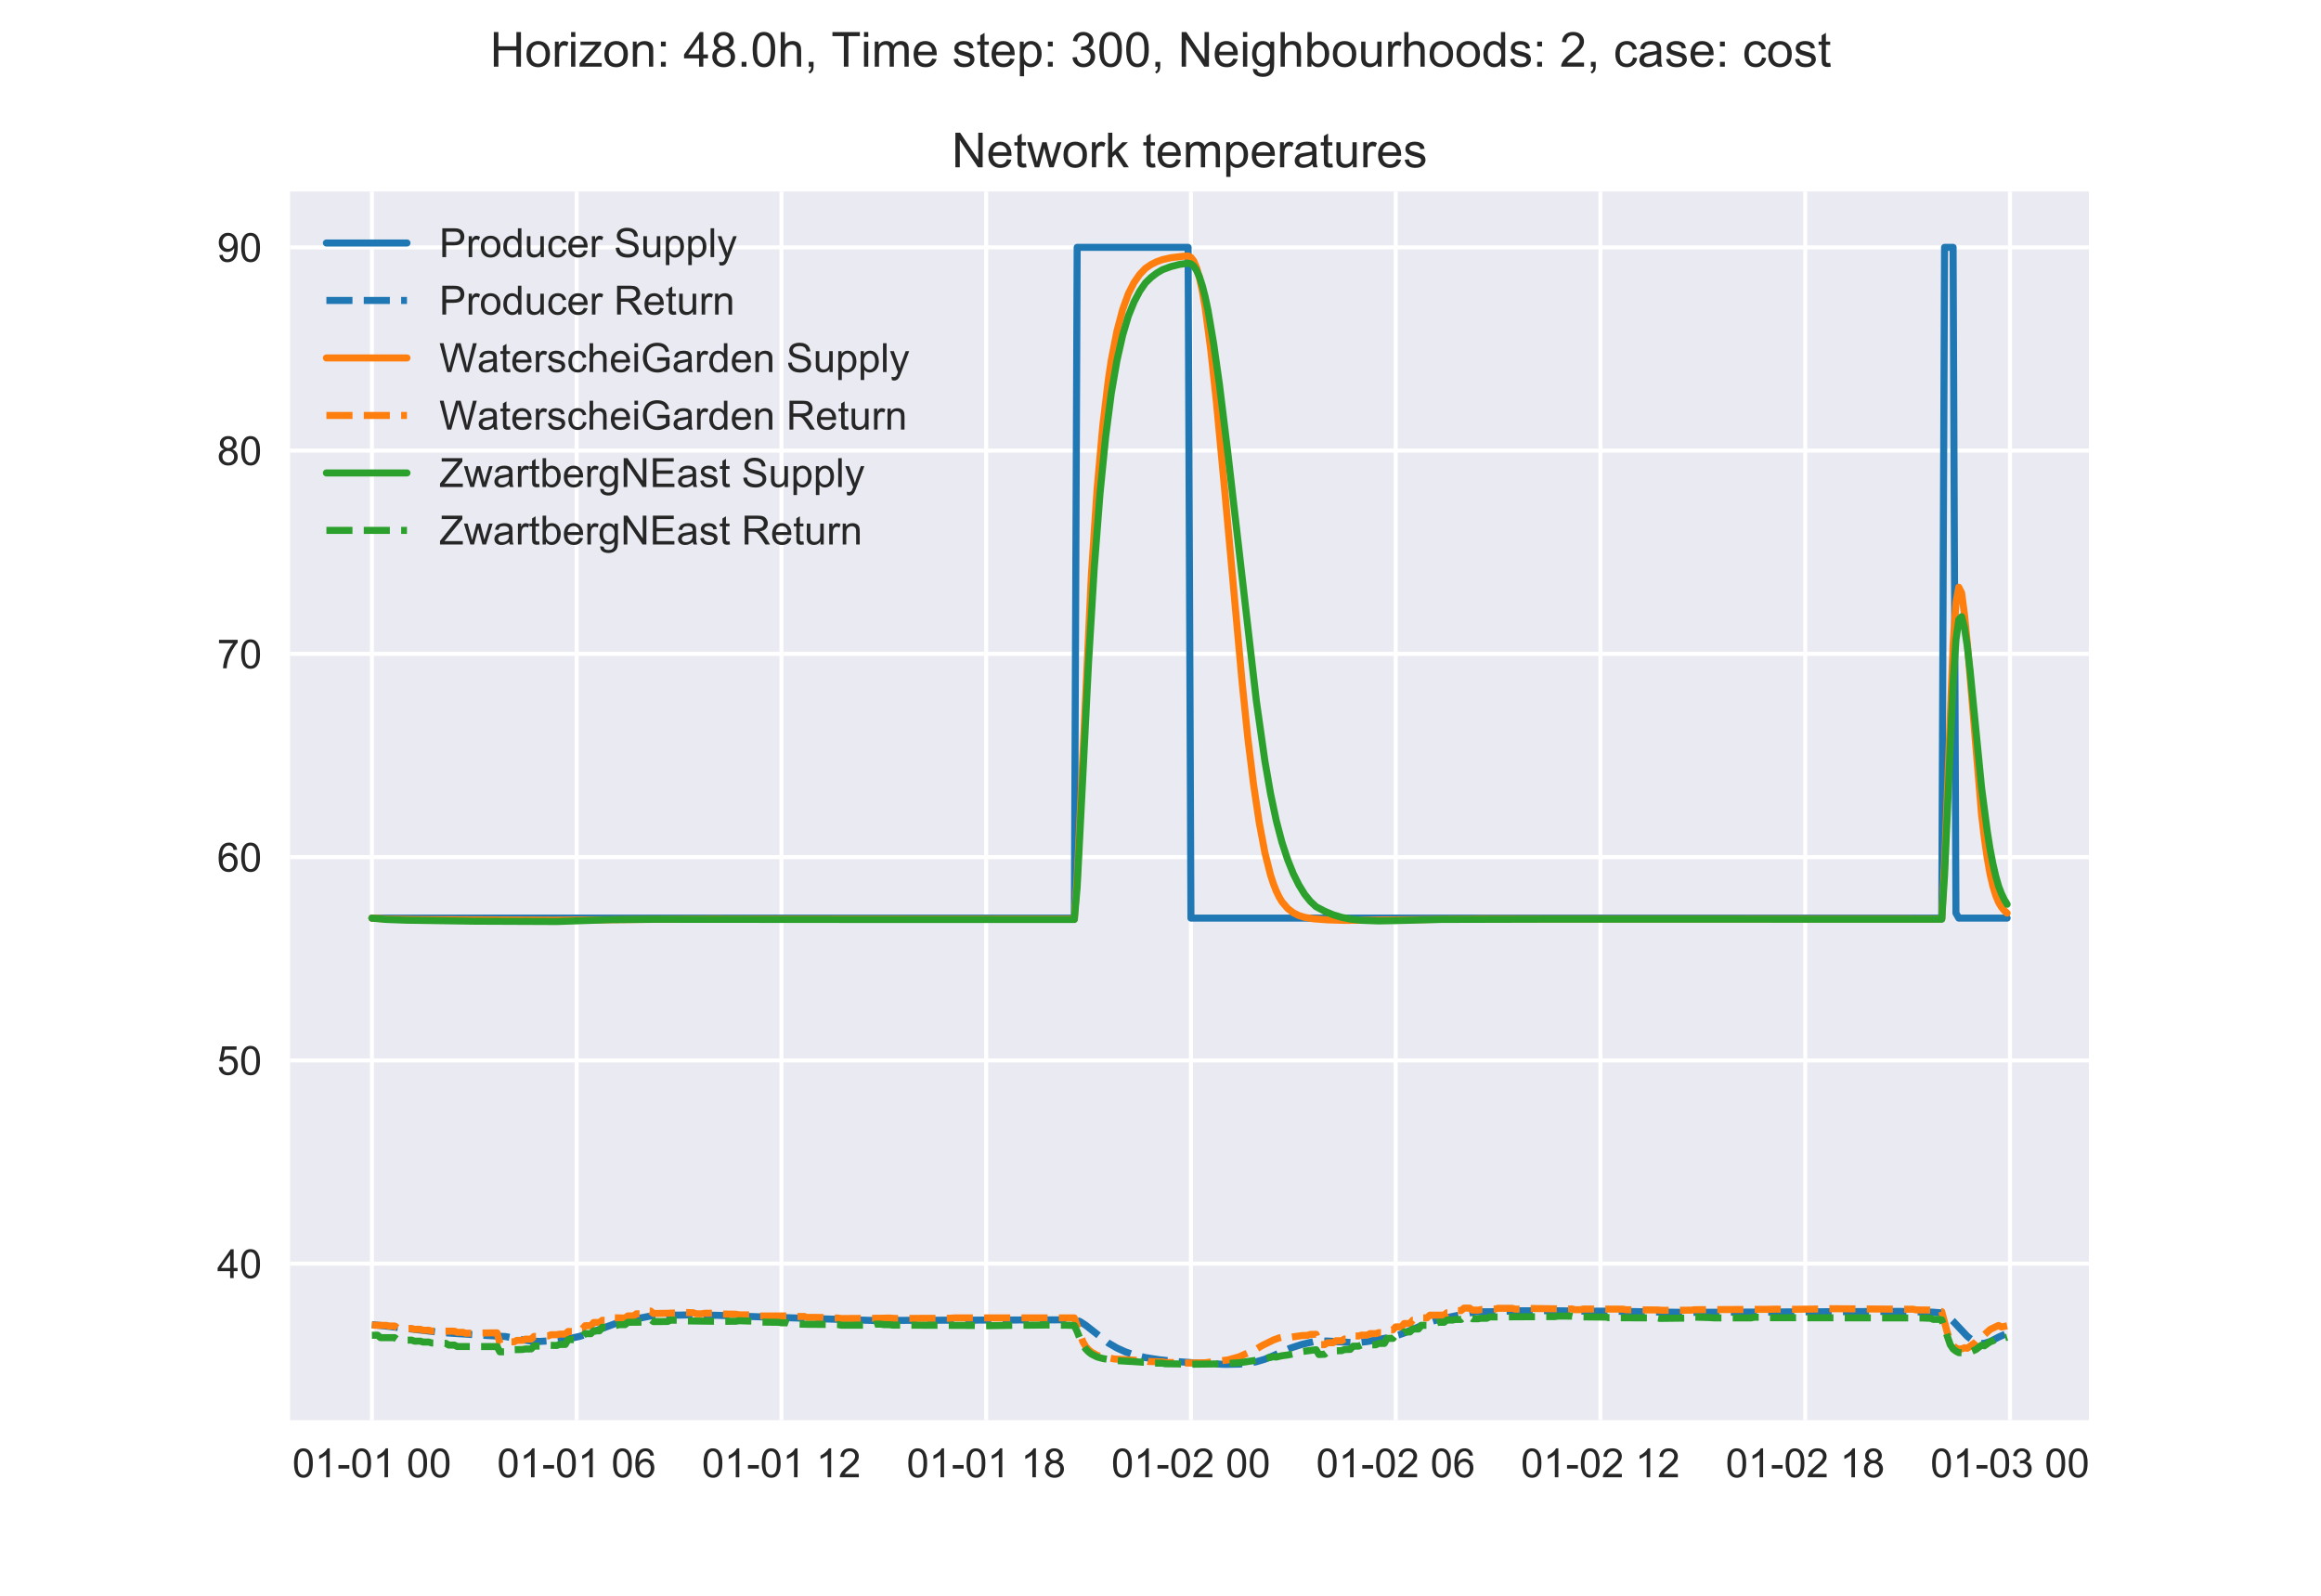 <?xml version="1.0" encoding="utf-8" standalone="no"?>
<!DOCTYPE svg PUBLIC "-//W3C//DTD SVG 1.1//EN"
  "http://www.w3.org/Graphics/SVG/1.1/DTD/svg11.dtd">
<!-- Created with matplotlib (https://matplotlib.org/) -->
<svg height="396pt" version="1.1" viewBox="0 0 576 396" width="576pt" xmlns="http://www.w3.org/2000/svg" xmlns:xlink="http://www.w3.org/1999/xlink">
 <defs>
  <style type="text/css">
*{stroke-linecap:butt;stroke-linejoin:round;}
  </style>
 </defs>
 <g id="figure_1">
  <g id="patch_1">
   <path d="M 0 396 
L 576 396 
L 576 0 
L 0 0 
z
" style="fill:#ffffff;"/>
  </g>
  <g id="axes_1">
   <g id="patch_2">
    <path d="M 72 352.44 
L 518.4 352.44 
L 518.4 47.52 
L 72 47.52 
z
" style="fill:#eaeaf2;"/>
   </g>
   <g id="matplotlib.axis_1">
    <g id="xtick_1">
     <g id="line2d_1">
      <path clip-path="url(#pe9919ffdbc)" d="M 92.291 352.44 
L 92.291 47.52 
" style="fill:none;stroke:#ffffff;stroke-linecap:round;"/>
     </g>
     <g id="line2d_2"/>
     <g id="text_1">
      <!-- 01-01 00 -->
      <defs>
       <path d="M 4.156 35.297 
Q 4.156 48 6.766 55.734 
Q 9.375 63.484 14.516 67.672 
Q 19.672 71.875 27.484 71.875 
Q 33.25 71.875 37.594 69.547 
Q 41.938 67.234 44.766 62.859 
Q 47.609 58.5 49.219 52.219 
Q 50.828 45.953 50.828 35.297 
Q 50.828 22.703 48.234 14.969 
Q 45.656 7.234 40.5 3 
Q 35.359 -1.219 27.484 -1.219 
Q 17.141 -1.219 11.234 6.203 
Q 4.156 15.141 4.156 35.297 
z
M 13.188 35.297 
Q 13.188 17.672 17.312 11.828 
Q 21.438 6 27.484 6 
Q 33.547 6 37.672 11.859 
Q 41.797 17.719 41.797 35.297 
Q 41.797 52.984 37.672 58.781 
Q 33.547 64.594 27.391 64.594 
Q 21.344 64.594 17.719 59.469 
Q 13.188 52.938 13.188 35.297 
z
" id="ArialMT-48"/>
       <path d="M 37.25 0 
L 28.469 0 
L 28.469 56 
Q 25.297 52.984 20.141 49.953 
Q 14.984 46.922 10.891 45.406 
L 10.891 53.906 
Q 18.266 57.375 23.781 62.297 
Q 29.297 67.234 31.594 71.875 
L 37.25 71.875 
z
" id="ArialMT-49"/>
       <path d="M 3.172 21.484 
L 3.172 30.328 
L 30.172 30.328 
L 30.172 21.484 
z
" id="ArialMT-45"/>
       <path id="ArialMT-32"/>
      </defs>
      <g style="fill:#262626;" transform="translate(72.554 366.598)scale(0.1 -0.1)">
       <use xlink:href="#ArialMT-48"/>
       <use x="55.615" xlink:href="#ArialMT-49"/>
       <use x="111.23" xlink:href="#ArialMT-45"/>
       <use x="144.531" xlink:href="#ArialMT-48"/>
       <use x="200.146" xlink:href="#ArialMT-49"/>
       <use x="255.762" xlink:href="#ArialMT-32"/>
       <use x="283.545" xlink:href="#ArialMT-48"/>
       <use x="339.16" xlink:href="#ArialMT-48"/>
      </g>
     </g>
    </g>
    <g id="xtick_2">
     <g id="line2d_3">
      <path clip-path="url(#pe9919ffdbc)" d="M 143.106 352.44 
L 143.106 47.52 
" style="fill:none;stroke:#ffffff;stroke-linecap:round;"/>
     </g>
     <g id="line2d_4"/>
     <g id="text_2">
      <!-- 01-01 06 -->
      <defs>
       <path d="M 49.75 54.047 
L 41.016 53.375 
Q 39.844 58.547 37.703 60.891 
Q 34.125 64.656 28.906 64.656 
Q 24.703 64.656 21.531 62.312 
Q 17.391 59.281 14.984 53.469 
Q 12.594 47.656 12.5 36.922 
Q 15.672 41.75 20.266 44.094 
Q 24.859 46.438 29.891 46.438 
Q 38.672 46.438 44.844 39.969 
Q 51.031 33.5 51.031 23.25 
Q 51.031 16.5 48.125 10.719 
Q 45.219 4.938 40.141 1.859 
Q 35.062 -1.219 28.609 -1.219 
Q 17.625 -1.219 10.688 6.859 
Q 3.766 14.938 3.766 33.5 
Q 3.766 54.25 11.422 63.672 
Q 18.109 71.875 29.438 71.875 
Q 37.891 71.875 43.281 67.141 
Q 48.688 62.406 49.75 54.047 
z
M 13.875 23.188 
Q 13.875 18.656 15.797 14.5 
Q 17.719 10.359 21.188 8.172 
Q 24.656 6 28.469 6 
Q 34.031 6 38.031 10.484 
Q 42.047 14.984 42.047 22.703 
Q 42.047 30.125 38.078 34.391 
Q 34.125 38.672 28.125 38.672 
Q 22.172 38.672 18.016 34.391 
Q 13.875 30.125 13.875 23.188 
z
" id="ArialMT-54"/>
      </defs>
      <g style="fill:#262626;" transform="translate(123.37 366.598)scale(0.1 -0.1)">
       <use xlink:href="#ArialMT-48"/>
       <use x="55.615" xlink:href="#ArialMT-49"/>
       <use x="111.23" xlink:href="#ArialMT-45"/>
       <use x="144.531" xlink:href="#ArialMT-48"/>
       <use x="200.146" xlink:href="#ArialMT-49"/>
       <use x="255.762" xlink:href="#ArialMT-32"/>
       <use x="283.545" xlink:href="#ArialMT-48"/>
       <use x="339.16" xlink:href="#ArialMT-54"/>
      </g>
     </g>
    </g>
    <g id="xtick_3">
     <g id="line2d_5">
      <path clip-path="url(#pe9919ffdbc)" d="M 193.922 352.44 
L 193.922 47.52 
" style="fill:none;stroke:#ffffff;stroke-linecap:round;"/>
     </g>
     <g id="line2d_6"/>
     <g id="text_3">
      <!-- 01-01 12 -->
      <defs>
       <path d="M 50.344 8.453 
L 50.344 0 
L 3.031 0 
Q 2.938 3.172 4.047 6.109 
Q 5.859 10.938 9.828 15.625 
Q 13.812 20.312 21.344 26.469 
Q 33.016 36.031 37.109 41.625 
Q 41.219 47.219 41.219 52.203 
Q 41.219 57.422 37.469 61 
Q 33.734 64.594 27.734 64.594 
Q 21.391 64.594 17.578 60.781 
Q 13.766 56.984 13.719 50.25 
L 4.688 51.172 
Q 5.609 61.281 11.656 66.578 
Q 17.719 71.875 27.938 71.875 
Q 38.234 71.875 44.234 66.156 
Q 50.25 60.453 50.25 52 
Q 50.25 47.703 48.484 43.547 
Q 46.734 39.406 42.656 34.812 
Q 38.578 30.219 29.109 22.219 
Q 21.188 15.578 18.938 13.203 
Q 16.703 10.844 15.234 8.453 
z
" id="ArialMT-50"/>
      </defs>
      <g style="fill:#262626;" transform="translate(174.185 366.598)scale(0.1 -0.1)">
       <use xlink:href="#ArialMT-48"/>
       <use x="55.615" xlink:href="#ArialMT-49"/>
       <use x="111.23" xlink:href="#ArialMT-45"/>
       <use x="144.531" xlink:href="#ArialMT-48"/>
       <use x="200.146" xlink:href="#ArialMT-49"/>
       <use x="255.762" xlink:href="#ArialMT-32"/>
       <use x="283.545" xlink:href="#ArialMT-49"/>
       <use x="339.16" xlink:href="#ArialMT-50"/>
      </g>
     </g>
    </g>
    <g id="xtick_4">
     <g id="line2d_7">
      <path clip-path="url(#pe9919ffdbc)" d="M 244.737 352.44 
L 244.737 47.52 
" style="fill:none;stroke:#ffffff;stroke-linecap:round;"/>
     </g>
     <g id="line2d_8"/>
     <g id="text_4">
      <!-- 01-01 18 -->
      <defs>
       <path d="M 17.672 38.812 
Q 12.203 40.828 9.562 44.531 
Q 6.938 48.25 6.938 53.422 
Q 6.938 61.234 12.547 66.547 
Q 18.172 71.875 27.484 71.875 
Q 36.859 71.875 42.578 66.422 
Q 48.297 60.984 48.297 53.172 
Q 48.297 48.188 45.672 44.5 
Q 43.062 40.828 37.75 38.812 
Q 44.344 36.672 47.781 31.875 
Q 51.219 27.094 51.219 20.453 
Q 51.219 11.281 44.719 5.031 
Q 38.234 -1.219 27.641 -1.219 
Q 17.047 -1.219 10.547 5.047 
Q 4.047 11.328 4.047 20.703 
Q 4.047 27.688 7.594 32.391 
Q 11.141 37.109 17.672 38.812 
z
M 15.922 53.719 
Q 15.922 48.641 19.188 45.406 
Q 22.469 42.188 27.688 42.188 
Q 32.766 42.188 36.016 45.375 
Q 39.266 48.578 39.266 53.219 
Q 39.266 58.062 35.906 61.359 
Q 32.562 64.656 27.594 64.656 
Q 22.562 64.656 19.234 61.422 
Q 15.922 58.203 15.922 53.719 
z
M 13.094 20.656 
Q 13.094 16.891 14.875 13.375 
Q 16.656 9.859 20.172 7.922 
Q 23.688 6 27.734 6 
Q 34.031 6 38.125 10.047 
Q 42.234 14.109 42.234 20.359 
Q 42.234 26.703 38.016 30.859 
Q 33.797 35.016 27.438 35.016 
Q 21.234 35.016 17.156 30.906 
Q 13.094 26.812 13.094 20.656 
z
" id="ArialMT-56"/>
      </defs>
      <g style="fill:#262626;" transform="translate(225.001 366.598)scale(0.1 -0.1)">
       <use xlink:href="#ArialMT-48"/>
       <use x="55.615" xlink:href="#ArialMT-49"/>
       <use x="111.23" xlink:href="#ArialMT-45"/>
       <use x="144.531" xlink:href="#ArialMT-48"/>
       <use x="200.146" xlink:href="#ArialMT-49"/>
       <use x="255.762" xlink:href="#ArialMT-32"/>
       <use x="283.545" xlink:href="#ArialMT-49"/>
       <use x="339.16" xlink:href="#ArialMT-56"/>
      </g>
     </g>
    </g>
    <g id="xtick_5">
     <g id="line2d_9">
      <path clip-path="url(#pe9919ffdbc)" d="M 295.553 352.44 
L 295.553 47.52 
" style="fill:none;stroke:#ffffff;stroke-linecap:round;"/>
     </g>
     <g id="line2d_10"/>
     <g id="text_5">
      <!-- 01-02 00 -->
      <g style="fill:#262626;" transform="translate(275.816 366.598)scale(0.1 -0.1)">
       <use xlink:href="#ArialMT-48"/>
       <use x="55.615" xlink:href="#ArialMT-49"/>
       <use x="111.23" xlink:href="#ArialMT-45"/>
       <use x="144.531" xlink:href="#ArialMT-48"/>
       <use x="200.146" xlink:href="#ArialMT-50"/>
       <use x="255.762" xlink:href="#ArialMT-32"/>
       <use x="283.545" xlink:href="#ArialMT-48"/>
       <use x="339.16" xlink:href="#ArialMT-48"/>
      </g>
     </g>
    </g>
    <g id="xtick_6">
     <g id="line2d_11">
      <path clip-path="url(#pe9919ffdbc)" d="M 346.368 352.44 
L 346.368 47.52 
" style="fill:none;stroke:#ffffff;stroke-linecap:round;"/>
     </g>
     <g id="line2d_12"/>
     <g id="text_6">
      <!-- 01-02 06 -->
      <g style="fill:#262626;" transform="translate(326.632 366.598)scale(0.1 -0.1)">
       <use xlink:href="#ArialMT-48"/>
       <use x="55.615" xlink:href="#ArialMT-49"/>
       <use x="111.23" xlink:href="#ArialMT-45"/>
       <use x="144.531" xlink:href="#ArialMT-48"/>
       <use x="200.146" xlink:href="#ArialMT-50"/>
       <use x="255.762" xlink:href="#ArialMT-32"/>
       <use x="283.545" xlink:href="#ArialMT-48"/>
       <use x="339.16" xlink:href="#ArialMT-54"/>
      </g>
     </g>
    </g>
    <g id="xtick_7">
     <g id="line2d_13">
      <path clip-path="url(#pe9919ffdbc)" d="M 397.184 352.44 
L 397.184 47.52 
" style="fill:none;stroke:#ffffff;stroke-linecap:round;"/>
     </g>
     <g id="line2d_14"/>
     <g id="text_7">
      <!-- 01-02 12 -->
      <g style="fill:#262626;" transform="translate(377.447 366.598)scale(0.1 -0.1)">
       <use xlink:href="#ArialMT-48"/>
       <use x="55.615" xlink:href="#ArialMT-49"/>
       <use x="111.23" xlink:href="#ArialMT-45"/>
       <use x="144.531" xlink:href="#ArialMT-48"/>
       <use x="200.146" xlink:href="#ArialMT-50"/>
       <use x="255.762" xlink:href="#ArialMT-32"/>
       <use x="283.545" xlink:href="#ArialMT-49"/>
       <use x="339.16" xlink:href="#ArialMT-50"/>
      </g>
     </g>
    </g>
    <g id="xtick_8">
     <g id="line2d_15">
      <path clip-path="url(#pe9919ffdbc)" d="M 447.999 352.44 
L 447.999 47.52 
" style="fill:none;stroke:#ffffff;stroke-linecap:round;"/>
     </g>
     <g id="line2d_16"/>
     <g id="text_8">
      <!-- 01-02 18 -->
      <g style="fill:#262626;" transform="translate(428.263 366.598)scale(0.1 -0.1)">
       <use xlink:href="#ArialMT-48"/>
       <use x="55.615" xlink:href="#ArialMT-49"/>
       <use x="111.23" xlink:href="#ArialMT-45"/>
       <use x="144.531" xlink:href="#ArialMT-48"/>
       <use x="200.146" xlink:href="#ArialMT-50"/>
       <use x="255.762" xlink:href="#ArialMT-32"/>
       <use x="283.545" xlink:href="#ArialMT-49"/>
       <use x="339.16" xlink:href="#ArialMT-56"/>
      </g>
     </g>
    </g>
    <g id="xtick_9">
     <g id="line2d_17">
      <path clip-path="url(#pe9919ffdbc)" d="M 498.815 352.44 
L 498.815 47.52 
" style="fill:none;stroke:#ffffff;stroke-linecap:round;"/>
     </g>
     <g id="line2d_18"/>
     <g id="text_9">
      <!-- 01-03 00 -->
      <defs>
       <path d="M 4.203 18.891 
L 12.984 20.062 
Q 14.5 12.594 18.141 9.297 
Q 21.781 6 27 6 
Q 33.203 6 37.469 10.297 
Q 41.75 14.594 41.75 20.953 
Q 41.75 27 37.797 30.922 
Q 33.844 34.859 27.734 34.859 
Q 25.25 34.859 21.531 33.891 
L 22.516 41.609 
Q 23.391 41.5 23.922 41.5 
Q 29.547 41.5 34.031 44.422 
Q 38.531 47.359 38.531 53.469 
Q 38.531 58.297 35.25 61.469 
Q 31.984 64.656 26.812 64.656 
Q 21.688 64.656 18.266 61.422 
Q 14.844 58.203 13.875 51.766 
L 5.078 53.328 
Q 6.688 62.156 12.391 67.016 
Q 18.109 71.875 26.609 71.875 
Q 32.469 71.875 37.391 69.359 
Q 42.328 66.844 44.938 62.5 
Q 47.562 58.156 47.562 53.266 
Q 47.562 48.641 45.062 44.828 
Q 42.578 41.016 37.703 38.766 
Q 44.047 37.312 47.562 32.688 
Q 51.078 28.078 51.078 21.141 
Q 51.078 11.766 44.234 5.25 
Q 37.406 -1.266 26.953 -1.266 
Q 17.531 -1.266 11.297 4.344 
Q 5.078 9.969 4.203 18.891 
z
" id="ArialMT-51"/>
      </defs>
      <g style="fill:#262626;" transform="translate(479.078 366.598)scale(0.1 -0.1)">
       <use xlink:href="#ArialMT-48"/>
       <use x="55.615" xlink:href="#ArialMT-49"/>
       <use x="111.23" xlink:href="#ArialMT-45"/>
       <use x="144.531" xlink:href="#ArialMT-48"/>
       <use x="200.146" xlink:href="#ArialMT-51"/>
       <use x="255.762" xlink:href="#ArialMT-32"/>
       <use x="283.545" xlink:href="#ArialMT-48"/>
       <use x="339.16" xlink:href="#ArialMT-48"/>
      </g>
     </g>
    </g>
   </g>
   <g id="matplotlib.axis_2">
    <g id="ytick_1">
     <g id="line2d_19">
      <path clip-path="url(#pe9919ffdbc)" d="M 72 313.586 
L 518.4 313.586 
" style="fill:none;stroke:#ffffff;stroke-linecap:round;"/>
     </g>
     <g id="line2d_20"/>
     <g id="text_10">
      <!-- 40 -->
      <defs>
       <path d="M 32.328 0 
L 32.328 17.141 
L 1.266 17.141 
L 1.266 25.203 
L 33.938 71.578 
L 41.109 71.578 
L 41.109 25.203 
L 50.781 25.203 
L 50.781 17.141 
L 41.109 17.141 
L 41.109 0 
z
M 32.328 25.203 
L 32.328 57.469 
L 9.906 25.203 
z
" id="ArialMT-52"/>
      </defs>
      <g style="fill:#262626;" transform="translate(53.878 317.165)scale(0.1 -0.1)">
       <use xlink:href="#ArialMT-52"/>
       <use x="55.615" xlink:href="#ArialMT-48"/>
      </g>
     </g>
    </g>
    <g id="ytick_2">
     <g id="line2d_21">
      <path clip-path="url(#pe9919ffdbc)" d="M 72 263.145 
L 518.4 263.145 
" style="fill:none;stroke:#ffffff;stroke-linecap:round;"/>
     </g>
     <g id="line2d_22"/>
     <g id="text_11">
      <!-- 50 -->
      <defs>
       <path d="M 4.156 18.75 
L 13.375 19.531 
Q 14.406 12.797 18.141 9.391 
Q 21.875 6 27.156 6 
Q 33.5 6 37.891 10.781 
Q 42.281 15.578 42.281 23.484 
Q 42.281 31 38.062 35.344 
Q 33.844 39.703 27 39.703 
Q 22.75 39.703 19.328 37.766 
Q 15.922 35.844 13.969 32.766 
L 5.719 33.844 
L 12.641 70.609 
L 48.25 70.609 
L 48.25 62.203 
L 19.672 62.203 
L 15.828 42.969 
Q 22.266 47.469 29.344 47.469 
Q 38.719 47.469 45.156 40.969 
Q 51.609 34.469 51.609 24.266 
Q 51.609 14.547 45.953 7.469 
Q 39.062 -1.219 27.156 -1.219 
Q 17.391 -1.219 11.203 4.25 
Q 5.031 9.719 4.156 18.75 
z
" id="ArialMT-53"/>
      </defs>
      <g style="fill:#262626;" transform="translate(53.878 266.724)scale(0.1 -0.1)">
       <use xlink:href="#ArialMT-53"/>
       <use x="55.615" xlink:href="#ArialMT-48"/>
      </g>
     </g>
    </g>
    <g id="ytick_3">
     <g id="line2d_23">
      <path clip-path="url(#pe9919ffdbc)" d="M 72 212.704 
L 518.4 212.704 
" style="fill:none;stroke:#ffffff;stroke-linecap:round;"/>
     </g>
     <g id="line2d_24"/>
     <g id="text_12">
      <!-- 60 -->
      <g style="fill:#262626;" transform="translate(53.878 216.283)scale(0.1 -0.1)">
       <use xlink:href="#ArialMT-54"/>
       <use x="55.615" xlink:href="#ArialMT-48"/>
      </g>
     </g>
    </g>
    <g id="ytick_4">
     <g id="line2d_25">
      <path clip-path="url(#pe9919ffdbc)" d="M 72 162.262 
L 518.4 162.262 
" style="fill:none;stroke:#ffffff;stroke-linecap:round;"/>
     </g>
     <g id="line2d_26"/>
     <g id="text_13">
      <!-- 70 -->
      <defs>
       <path d="M 4.734 62.203 
L 4.734 70.656 
L 51.078 70.656 
L 51.078 63.812 
Q 44.234 56.547 37.516 44.484 
Q 30.812 32.422 27.156 19.672 
Q 24.516 10.688 23.781 0 
L 14.75 0 
Q 14.891 8.453 18.062 20.406 
Q 21.234 32.375 27.172 43.484 
Q 33.109 54.594 39.797 62.203 
z
" id="ArialMT-55"/>
      </defs>
      <g style="fill:#262626;" transform="translate(53.878 165.841)scale(0.1 -0.1)">
       <use xlink:href="#ArialMT-55"/>
       <use x="55.615" xlink:href="#ArialMT-48"/>
      </g>
     </g>
    </g>
    <g id="ytick_5">
     <g id="line2d_27">
      <path clip-path="url(#pe9919ffdbc)" d="M 72 111.821 
L 518.4 111.821 
" style="fill:none;stroke:#ffffff;stroke-linecap:round;"/>
     </g>
     <g id="line2d_28"/>
     <g id="text_14">
      <!-- 80 -->
      <g style="fill:#262626;" transform="translate(53.878 115.4)scale(0.1 -0.1)">
       <use xlink:href="#ArialMT-56"/>
       <use x="55.615" xlink:href="#ArialMT-48"/>
      </g>
     </g>
    </g>
    <g id="ytick_6">
     <g id="line2d_29">
      <path clip-path="url(#pe9919ffdbc)" d="M 72 61.38 
L 518.4 61.38 
" style="fill:none;stroke:#ffffff;stroke-linecap:round;"/>
     </g>
     <g id="line2d_30"/>
     <g id="text_15">
      <!-- 90 -->
      <defs>
       <path d="M 5.469 16.547 
L 13.922 17.328 
Q 14.984 11.375 18.016 8.688 
Q 21.047 6 25.781 6 
Q 29.828 6 32.875 7.859 
Q 35.938 9.719 37.891 12.812 
Q 39.844 15.922 41.156 21.188 
Q 42.484 26.469 42.484 31.938 
Q 42.484 32.516 42.438 33.688 
Q 39.797 29.5 35.234 26.875 
Q 30.672 24.266 25.344 24.266 
Q 16.453 24.266 10.297 30.703 
Q 4.156 37.156 4.156 47.703 
Q 4.156 58.594 10.578 65.234 
Q 17 71.875 26.656 71.875 
Q 33.641 71.875 39.422 68.109 
Q 45.219 64.359 48.219 57.391 
Q 51.219 50.438 51.219 37.25 
Q 51.219 23.531 48.234 15.406 
Q 45.266 7.281 39.375 3.031 
Q 33.5 -1.219 25.594 -1.219 
Q 17.188 -1.219 11.859 3.438 
Q 6.547 8.109 5.469 16.547 
z
M 41.453 48.141 
Q 41.453 55.719 37.422 60.156 
Q 33.406 64.594 27.734 64.594 
Q 21.875 64.594 17.531 59.812 
Q 13.188 55.031 13.188 47.406 
Q 13.188 40.578 17.312 36.297 
Q 21.438 32.031 27.484 32.031 
Q 33.594 32.031 37.516 36.297 
Q 41.453 40.578 41.453 48.141 
z
" id="ArialMT-57"/>
      </defs>
      <g style="fill:#262626;" transform="translate(53.878 64.959)scale(0.1 -0.1)">
       <use xlink:href="#ArialMT-57"/>
       <use x="55.615" xlink:href="#ArialMT-48"/>
      </g>
     </g>
    </g>
   </g>
   <g id="line2d_31">
    <path clip-path="url(#pe9919ffdbc)" d="M 92.291 227.836 
L 266.616 227.836 
L 267.322 61.38 
L 294.847 61.38 
L 295.553 227.836 
L 481.876 227.836 
L 482.582 61.38 
L 484.699 61.38 
L 485.405 226.603 
L 486.111 227.836 
L 498.109 227.836 
L 498.109 227.836 
" style="fill:none;stroke:#1f77b4;stroke-linecap:round;stroke-width:1.75;"/>
   </g>
   <g id="line2d_32">
    <path clip-path="url(#pe9919ffdbc)" d="M 92.291 328.719 
L 95.114 328.999 
L 109.935 330.711 
L 120.522 331.39 
L 125.462 331.677 
L 129.697 332.493 
L 131.814 332.795 
L 133.931 332.887 
L 136.754 332.717 
L 141.695 332.099 
L 143.812 331.639 
L 145.929 330.98 
L 148.047 330.163 
L 153.693 328.105 
L 162.868 326.298 
L 168.514 326.361 
L 172.043 326.271 
L 178.395 326.415 
L 184.747 326.652 
L 217.212 327.699 
L 226.387 327.642 
L 263.087 327.527 
L 266.616 327.554 
L 267.322 327.673 
L 268.028 327.951 
L 269.439 328.866 
L 275.086 333.295 
L 277.203 334.527 
L 279.32 335.485 
L 281.437 336.205 
L 284.261 336.895 
L 287.789 337.439 
L 292.024 337.882 
L 298.376 338.341 
L 304.022 338.573 
L 307.551 338.515 
L 309.668 338.31 
L 311.786 337.926 
L 313.903 337.297 
L 316.02 336.423 
L 320.255 334.542 
L 323.078 333.622 
L 325.901 332.964 
L 327.313 332.776 
L 329.43 332.787 
L 336.488 333.23 
L 339.311 332.911 
L 344.957 331.864 
L 347.074 331.281 
L 348.486 330.787 
L 352.72 328.988 
L 355.543 327.863 
L 356.955 327.428 
L 366.13 325.518 
L 369.659 325.528 
L 376.717 325.282 
L 379.54 325.283 
L 383.774 325.245 
L 395.067 325.383 
L 399.301 325.357 
L 412.005 325.6 
L 418.357 325.676 
L 471.29 325.429 
L 479.759 325.628 
L 481.876 325.805 
L 482.582 326.06 
L 483.288 326.537 
L 484.699 327.867 
L 488.228 331.624 
L 489.64 332.713 
L 490.346 333.082 
L 491.051 333.319 
L 491.757 333.399 
L 492.463 333.353 
L 493.874 332.923 
L 495.992 331.813 
L 498.109 330.875 
L 498.109 330.875 
" style="fill:none;stroke:#1f77b4;stroke-dasharray:6.475,2.8;stroke-dashoffset:0;stroke-width:1.75;"/>
   </g>
   <g id="line2d_33">
    <path clip-path="url(#pe9919ffdbc)" d="M 92.291 227.836 
L 96.526 228.078 
L 104.289 228.186 
L 137.46 228.338 
L 175.572 228.04 
L 266.616 228.072 
L 267.322 217.935 
L 270.851 142.533 
L 272.262 121.442 
L 273.674 105.693 
L 275.086 93.993 
L 275.791 89.334 
L 277.203 82.118 
L 278.614 76.792 
L 280.026 72.879 
L 281.437 70.109 
L 282.849 68.082 
L 284.261 66.602 
L 285.672 65.639 
L 287.084 64.937 
L 288.495 64.427 
L 290.612 63.956 
L 293.436 63.609 
L 294.847 63.521 
L 295.553 63.858 
L 296.259 64.8 
L 296.964 66.48 
L 297.67 68.948 
L 298.376 72.221 
L 299.082 76.282 
L 300.493 86.974 
L 301.905 100.065 
L 304.022 122.601 
L 308.257 169.369 
L 309.668 183.121 
L 311.08 194.561 
L 312.491 204.079 
L 313.903 211.57 
L 315.314 217.173 
L 316.02 219.324 
L 316.726 221.116 
L 317.432 222.582 
L 318.138 223.773 
L 319.549 225.429 
L 320.961 226.514 
L 322.372 227.207 
L 323.784 227.642 
L 325.901 228.001 
L 329.43 228.271 
L 333.665 228.394 
L 340.016 228.336 
L 367.542 228.019 
L 481.876 228.027 
L 482.582 214.574 
L 484.699 160.071 
L 485.405 149.606 
L 486.111 145.728 
L 486.817 147.134 
L 487.523 152.532 
L 488.228 159.683 
L 491.757 202.093 
L 492.463 208.028 
L 493.169 212.964 
L 493.874 216.926 
L 494.58 219.932 
L 495.286 222.224 
L 495.992 223.93 
L 496.698 225.103 
L 497.403 225.968 
L 498.109 226.598 
L 498.109 226.598 
" style="fill:none;stroke:#ff7f0e;stroke-linecap:round;stroke-width:1.75;"/>
   </g>
   <g id="line2d_34">
    <path clip-path="url(#pe9919ffdbc)" d="M 92.291 328.839 
L 95.114 328.901 
L 95.82 328.895 
L 96.526 329.065 
L 97.937 329.058 
L 98.643 329.558 
L 100.054 329.554 
L 100.76 329.689 
L 102.172 329.686 
L 102.877 329.879 
L 104.289 329.877 
L 104.995 330.11 
L 106.406 330.108 
L 107.112 330.3 
L 112.758 330.342 
L 113.464 330.622 
L 114.876 330.621 
L 115.581 330.85 
L 123.345 330.749 
L 124.051 333.357 
L 125.462 333.35 
L 126.168 332.98 
L 127.579 332.976 
L 128.285 332.618 
L 129.697 332.616 
L 130.403 332.307 
L 131.814 332.306 
L 132.52 331.649 
L 133.931 331.651 
L 134.637 331.519 
L 136.049 331.521 
L 136.754 331.217 
L 138.166 331.219 
L 138.872 331.067 
L 140.283 331.069 
L 140.989 330.418 
L 142.401 330.422 
L 143.106 329.746 
L 144.518 329.751 
L 145.224 328.975 
L 146.635 328.981 
L 147.341 328.181 
L 148.753 328.187 
L 149.458 327.64 
L 150.87 327.644 
L 151.576 327.001 
L 155.105 327.077 
L 155.81 326.554 
L 157.222 326.556 
L 157.928 326.031 
L 159.339 326.032 
L 160.045 325.346 
L 161.456 325.348 
L 162.162 325.951 
L 165.691 325.902 
L 167.103 325.837 
L 167.808 325.837 
L 168.514 325.659 
L 172.043 325.765 
L 172.749 326.026 
L 174.16 326.025 
L 174.866 325.902 
L 178.395 325.857 
L 179.101 326.078 
L 182.63 326.132 
L 183.335 326.28 
L 186.864 326.308 
L 187.57 326.577 
L 195.333 326.566 
L 196.039 326.724 
L 199.568 326.683 
L 200.274 326.922 
L 203.803 326.932 
L 205.214 327.04 
L 208.037 327.088 
L 208.743 327.205 
L 218.624 327.133 
L 220.741 327.084 
L 222.153 327.178 
L 235.562 327.138 
L 236.974 327.046 
L 266.616 327.045 
L 268.734 332.962 
L 269.439 334.14 
L 270.145 334.946 
L 270.851 335.527 
L 272.262 336.32 
L 273.674 336.726 
L 276.497 337.229 
L 282.849 337.625 
L 284.261 337.643 
L 284.966 337.858 
L 288.495 337.962 
L 289.201 338.099 
L 292.73 338.143 
L 293.436 338.264 
L 299.082 338.174 
L 304.728 337.474 
L 307.551 336.689 
L 311.786 334.772 
L 313.197 333.928 
L 316.02 332.528 
L 317.432 332.014 
L 318.138 331.829 
L 318.843 332.037 
L 323.078 331.434 
L 324.489 331.375 
L 325.195 331.144 
L 326.607 331.115 
L 327.313 333.692 
L 328.724 333.677 
L 329.43 333.215 
L 330.841 333.206 
L 331.547 332.713 
L 332.959 332.708 
L 333.665 332.272 
L 335.076 332.271 
L 335.782 331.532 
L 337.193 331.535 
L 337.899 331.312 
L 339.311 331.316 
L 340.016 330.94 
L 341.428 330.944 
L 342.134 330.716 
L 343.545 330.719 
L 344.251 330.014 
L 345.663 330.018 
L 346.368 329.275 
L 347.78 329.28 
L 348.486 328.445 
L 349.897 328.451 
L 350.603 327.625 
L 352.015 327.63 
L 352.72 327.034 
L 354.132 327.038 
L 354.838 326.369 
L 358.366 326.372 
L 359.072 325.784 
L 360.484 325.785 
L 361.19 325.237 
L 362.601 325.239 
L 363.307 324.623 
L 364.718 324.624 
L 365.424 325.117 
L 366.836 325.116 
L 367.542 324.973 
L 368.953 324.973 
L 369.659 324.84 
L 371.07 324.84 
L 371.776 324.664 
L 375.305 324.667 
L 376.011 324.868 
L 377.422 324.868 
L 378.128 324.681 
L 385.892 324.784 
L 388.009 324.835 
L 390.126 324.828 
L 390.832 325.01 
L 392.243 325.01 
L 392.949 324.841 
L 402.83 324.874 
L 403.536 325.032 
L 411.299 325.077 
L 412.711 325.166 
L 419.769 325.127 
L 420.474 325.014 
L 438.824 324.919 
L 440.942 324.866 
L 442.353 324.945 
L 451.528 324.839 
L 452.94 324.753 
L 468.467 324.862 
L 473.407 324.896 
L 474.819 324.896 
L 475.524 325.063 
L 479.053 325.097 
L 479.759 325.391 
L 481.876 325.484 
L 483.288 330.802 
L 483.994 332.769 
L 484.699 333.952 
L 485.405 334.526 
L 486.111 334.795 
L 486.817 334.728 
L 487.523 334.457 
L 488.228 334.58 
L 490.346 333.024 
L 491.757 331.438 
L 492.463 331.215 
L 493.874 329.928 
L 495.286 329.237 
L 495.992 328.92 
L 496.698 329.303 
L 498.109 329.012 
L 498.109 329.012 
" style="fill:none;stroke:#ff7f0e;stroke-dasharray:6.475,2.8;stroke-dashoffset:0;stroke-width:1.75;"/>
   </g>
   <g id="line2d_35">
    <path clip-path="url(#pe9919ffdbc)" d="M 92.291 227.836 
L 95.82 228.165 
L 100.76 228.35 
L 117.699 228.598 
L 138.166 228.682 
L 144.518 228.464 
L 151.576 228.231 
L 162.162 228.13 
L 224.976 228.179 
L 266.616 228.181 
L 267.322 220.04 
L 268.734 192.423 
L 270.145 164.414 
L 271.557 141.013 
L 272.968 122.713 
L 274.38 108.51 
L 275.791 97.568 
L 277.203 89.42 
L 278.614 83.181 
L 280.026 78.409 
L 281.437 74.925 
L 282.849 72.252 
L 284.261 70.202 
L 285.672 68.833 
L 287.084 67.762 
L 288.495 66.925 
L 290.612 66.147 
L 292.73 65.615 
L 294.847 65.319 
L 295.553 65.479 
L 296.259 66.053 
L 296.964 67.139 
L 297.67 68.731 
L 298.376 70.895 
L 299.082 73.635 
L 299.788 76.978 
L 301.199 85.335 
L 302.611 95.282 
L 304.728 112.548 
L 311.786 173.905 
L 313.903 188.829 
L 315.314 196.948 
L 316.726 203.63 
L 318.138 209.014 
L 319.549 213.307 
L 320.961 216.827 
L 322.372 219.652 
L 323.784 221.94 
L 325.195 223.687 
L 326.607 225.004 
L 328.724 226.115 
L 330.841 227.012 
L 332.959 227.644 
L 335.076 228.069 
L 337.899 228.382 
L 342.134 228.534 
L 346.368 228.455 
L 357.661 228.161 
L 386.597 228.092 
L 481.876 228.114 
L 482.582 217.131 
L 484.699 169.267 
L 485.405 158.813 
L 486.111 153.747 
L 486.817 153.035 
L 487.523 155.813 
L 488.228 160.422 
L 488.934 166.584 
L 491.757 195.394 
L 493.169 206.221 
L 493.874 210.692 
L 494.58 214.369 
L 495.286 217.425 
L 495.992 219.909 
L 496.698 221.751 
L 497.403 223.229 
L 498.109 224.4 
L 498.109 224.4 
" style="fill:none;stroke:#2ca02c;stroke-linecap:round;stroke-width:1.75;"/>
   </g>
   <g id="line2d_36">
    <path clip-path="url(#pe9919ffdbc)" d="M 92.291 331.361 
L 93.702 331.333 
L 94.408 331.939 
L 97.937 331.943 
L 98.643 332.45 
L 100.054 332.443 
L 100.76 332.568 
L 102.172 332.564 
L 102.877 332.815 
L 104.289 332.812 
L 104.995 333.038 
L 106.406 333.035 
L 107.112 333.261 
L 110.641 333.356 
L 111.347 333.79 
L 112.758 333.788 
L 113.464 334.148 
L 123.345 334.152 
L 124.051 335.461 
L 125.462 335.455 
L 126.168 334.97 
L 129.697 334.879 
L 130.403 334.75 
L 131.814 334.749 
L 132.52 334.039 
L 133.931 334.042 
L 134.637 333.807 
L 138.166 333.89 
L 138.872 333.633 
L 140.283 333.636 
L 140.989 332.428 
L 142.401 332.437 
L 143.106 331.634 
L 144.518 331.644 
L 145.224 330.95 
L 146.635 330.959 
L 147.341 330.251 
L 148.753 330.258 
L 149.458 329.377 
L 150.87 329.384 
L 151.576 328.891 
L 152.987 328.896 
L 153.693 328.723 
L 155.105 328.725 
L 155.81 328.138 
L 159.339 328.103 
L 160.045 327.415 
L 161.456 327.418 
L 162.162 327.964 
L 165.691 327.933 
L 166.397 327.615 
L 169.926 327.623 
L 170.631 327.792 
L 178.395 327.896 
L 182.63 327.875 
L 183.335 327.746 
L 186.864 327.856 
L 187.57 328.067 
L 193.216 328.134 
L 193.922 328.264 
L 195.333 328.263 
L 196.039 328.525 
L 200.274 328.633 
L 208.037 328.692 
L 208.743 328.864 
L 216.507 328.846 
L 217.212 328.601 
L 218.624 328.602 
L 219.33 328.716 
L 220.741 328.716 
L 221.447 328.835 
L 241.914 328.922 
L 243.326 329.009 
L 250.384 328.901 
L 259.559 328.813 
L 265.205 328.869 
L 266.616 328.943 
L 267.322 330.436 
L 268.028 332.225 
L 268.734 333.692 
L 269.439 334.752 
L 270.145 335.476 
L 270.851 336.017 
L 272.262 336.734 
L 273.674 337.122 
L 276.497 337.599 
L 283.555 338.04 
L 284.261 338.049 
L 284.966 338.234 
L 288.495 338.294 
L 289.201 338.43 
L 292.73 338.471 
L 294.141 338.555 
L 302.611 338.46 
L 307.551 338.174 
L 312.491 337.451 
L 316.02 336.687 
L 316.726 336.758 
L 318.138 336.437 
L 319.549 336.254 
L 322.372 335.673 
L 323.078 335.399 
L 326.607 334.942 
L 327.313 336.133 
L 328.724 336.068 
L 329.43 335.498 
L 330.841 335.438 
L 331.547 335.217 
L 332.959 335.172 
L 333.665 334.895 
L 335.076 334.863 
L 335.782 334.069 
L 337.193 334.048 
L 337.899 333.731 
L 341.428 333.719 
L 342.134 333.375 
L 343.545 333.374 
L 344.251 332.131 
L 345.663 332.137 
L 346.368 331.263 
L 347.78 331.271 
L 348.486 330.524 
L 349.897 330.532 
L 350.603 329.793 
L 352.015 329.801 
L 352.72 328.885 
L 354.132 328.891 
L 354.838 328.378 
L 356.249 328.382 
L 356.955 328.141 
L 358.366 328.144 
L 359.072 327.581 
L 360.484 327.583 
L 361.19 327.43 
L 362.601 327.432 
L 363.307 326.788 
L 364.718 326.79 
L 365.424 327.262 
L 366.836 327.261 
L 367.542 327.137 
L 368.953 327.137 
L 369.659 326.808 
L 385.892 326.72 
L 386.597 326.596 
L 390.126 326.614 
L 390.832 326.777 
L 398.595 326.848 
L 399.301 327.003 
L 411.299 327.042 
L 412.005 327.173 
L 419.769 327.074 
L 420.474 326.852 
L 424.003 326.957 
L 425.415 327.038 
L 434.59 327.04 
L 435.295 326.878 
L 436.707 326.878 
L 437.413 326.991 
L 476.936 327.06 
L 478.348 327.121 
L 479.053 327.121 
L 479.759 327.409 
L 481.171 327.408 
L 481.876 327.542 
L 483.994 333.698 
L 484.699 334.744 
L 485.405 335.297 
L 486.111 335.668 
L 486.817 335.699 
L 487.523 335.578 
L 488.228 335.84 
L 490.346 334.895 
L 491.757 333.826 
L 492.463 333.969 
L 493.874 332.978 
L 494.58 332.724 
L 495.992 331.972 
L 496.698 332.23 
L 498.109 331.824 
L 498.109 331.824 
" style="fill:none;stroke:#2ca02c;stroke-dasharray:6.475,2.8;stroke-dashoffset:0;stroke-width:1.75;"/>
   </g>
   <g id="patch_3">
    <path d="M 72 352.44 
L 72 47.52 
" style="fill:none;"/>
   </g>
   <g id="patch_4">
    <path d="M 518.4 352.44 
L 518.4 47.52 
" style="fill:none;"/>
   </g>
   <g id="patch_5">
    <path d="M 72 352.44 
L 518.4 352.44 
" style="fill:none;"/>
   </g>
   <g id="patch_6">
    <path d="M 72 47.52 
L 518.4 47.52 
" style="fill:none;"/>
   </g>
   <g id="text_16">
    <!-- Network temperatures -->
    <defs>
     <path d="M 7.625 0 
L 7.625 71.578 
L 17.328 71.578 
L 54.938 15.375 
L 54.938 71.578 
L 64.016 71.578 
L 64.016 0 
L 54.297 0 
L 16.703 56.25 
L 16.703 0 
z
" id="ArialMT-78"/>
     <path d="M 42.094 16.703 
L 51.172 15.578 
Q 49.031 7.625 43.219 3.219 
Q 37.406 -1.172 28.375 -1.172 
Q 17 -1.172 10.328 5.828 
Q 3.656 12.844 3.656 25.484 
Q 3.656 38.578 10.391 45.797 
Q 17.141 53.031 27.875 53.031 
Q 38.281 53.031 44.875 45.953 
Q 51.469 38.875 51.469 26.031 
Q 51.469 25.25 51.422 23.688 
L 12.75 23.688 
Q 13.234 15.141 17.578 10.594 
Q 21.922 6.062 28.422 6.062 
Q 33.25 6.062 36.672 8.594 
Q 40.094 11.141 42.094 16.703 
z
M 13.234 30.906 
L 42.188 30.906 
Q 41.609 37.453 38.875 40.719 
Q 34.672 45.797 27.984 45.797 
Q 21.922 45.797 17.797 41.75 
Q 13.672 37.703 13.234 30.906 
z
" id="ArialMT-101"/>
     <path d="M 25.781 7.859 
L 27.047 0.094 
Q 23.344 -0.688 20.406 -0.688 
Q 15.625 -0.688 12.984 0.828 
Q 10.359 2.344 9.281 4.812 
Q 8.203 7.281 8.203 15.188 
L 8.203 45.016 
L 1.766 45.016 
L 1.766 51.859 
L 8.203 51.859 
L 8.203 64.703 
L 16.938 69.969 
L 16.938 51.859 
L 25.781 51.859 
L 25.781 45.016 
L 16.938 45.016 
L 16.938 14.703 
Q 16.938 10.938 17.406 9.859 
Q 17.875 8.797 18.922 8.156 
Q 19.969 7.516 21.922 7.516 
Q 23.391 7.516 25.781 7.859 
z
" id="ArialMT-116"/>
     <path d="M 16.156 0 
L 0.297 51.859 
L 9.375 51.859 
L 17.625 21.922 
L 20.703 10.797 
Q 20.906 11.625 23.391 21.484 
L 31.641 51.859 
L 40.672 51.859 
L 48.438 21.781 
L 51.031 11.859 
L 54 21.875 
L 62.891 51.859 
L 71.438 51.859 
L 55.219 0 
L 46.094 0 
L 37.844 31.062 
L 35.844 39.891 
L 25.344 0 
z
" id="ArialMT-119"/>
     <path d="M 3.328 25.922 
Q 3.328 40.328 11.328 47.266 
Q 18.016 53.031 27.641 53.031 
Q 38.328 53.031 45.109 46.016 
Q 51.906 39.016 51.906 26.656 
Q 51.906 16.656 48.906 10.906 
Q 45.906 5.172 40.156 2 
Q 34.422 -1.172 27.641 -1.172 
Q 16.75 -1.172 10.031 5.812 
Q 3.328 12.797 3.328 25.922 
z
M 12.359 25.922 
Q 12.359 15.969 16.703 11.016 
Q 21.047 6.062 27.641 6.062 
Q 34.188 6.062 38.531 11.031 
Q 42.875 16.016 42.875 26.219 
Q 42.875 35.844 38.5 40.797 
Q 34.125 45.75 27.641 45.75 
Q 21.047 45.75 16.703 40.812 
Q 12.359 35.891 12.359 25.922 
z
" id="ArialMT-111"/>
     <path d="M 6.5 0 
L 6.5 51.859 
L 14.406 51.859 
L 14.406 44 
Q 17.438 49.516 20 51.266 
Q 22.562 53.031 25.641 53.031 
Q 30.078 53.031 34.672 50.203 
L 31.641 42.047 
Q 28.422 43.953 25.203 43.953 
Q 22.312 43.953 20.016 42.219 
Q 17.719 40.484 16.75 37.406 
Q 15.281 32.719 15.281 27.156 
L 15.281 0 
z
" id="ArialMT-114"/>
     <path d="M 6.641 0 
L 6.641 71.578 
L 15.438 71.578 
L 15.438 30.766 
L 36.234 51.859 
L 47.609 51.859 
L 27.781 32.625 
L 49.609 0 
L 38.766 0 
L 21.625 26.516 
L 15.438 20.562 
L 15.438 0 
z
" id="ArialMT-107"/>
     <path d="M 6.594 0 
L 6.594 51.859 
L 14.453 51.859 
L 14.453 44.578 
Q 16.891 48.391 20.938 50.703 
Q 25 53.031 30.172 53.031 
Q 35.938 53.031 39.625 50.641 
Q 43.312 48.25 44.828 43.953 
Q 50.984 53.031 60.844 53.031 
Q 68.562 53.031 72.703 48.75 
Q 76.859 44.484 76.859 35.594 
L 76.859 0 
L 68.109 0 
L 68.109 32.672 
Q 68.109 37.938 67.25 40.25 
Q 66.406 42.578 64.156 43.984 
Q 61.922 45.406 58.891 45.406 
Q 53.422 45.406 49.797 41.766 
Q 46.188 38.141 46.188 30.125 
L 46.188 0 
L 37.406 0 
L 37.406 33.688 
Q 37.406 39.547 35.25 42.469 
Q 33.109 45.406 28.219 45.406 
Q 24.516 45.406 21.359 43.453 
Q 18.219 41.5 16.797 37.734 
Q 15.375 33.984 15.375 26.906 
L 15.375 0 
z
" id="ArialMT-109"/>
     <path d="M 6.594 -19.875 
L 6.594 51.859 
L 14.594 51.859 
L 14.594 45.125 
Q 17.438 49.078 21 51.047 
Q 24.562 53.031 29.641 53.031 
Q 36.281 53.031 41.359 49.609 
Q 46.438 46.188 49.016 39.953 
Q 51.609 33.734 51.609 26.312 
Q 51.609 18.359 48.75 11.984 
Q 45.906 5.609 40.453 2.219 
Q 35.016 -1.172 29 -1.172 
Q 24.609 -1.172 21.109 0.688 
Q 17.625 2.547 15.375 5.375 
L 15.375 -19.875 
z
M 14.547 25.641 
Q 14.547 15.625 18.594 10.844 
Q 22.656 6.062 28.422 6.062 
Q 34.281 6.062 38.453 11.016 
Q 42.625 15.969 42.625 26.375 
Q 42.625 36.281 38.547 41.203 
Q 34.469 46.141 28.812 46.141 
Q 23.188 46.141 18.859 40.891 
Q 14.547 35.641 14.547 25.641 
z
" id="ArialMT-112"/>
     <path d="M 40.438 6.391 
Q 35.547 2.25 31.031 0.531 
Q 26.516 -1.172 21.344 -1.172 
Q 12.797 -1.172 8.203 3 
Q 3.609 7.172 3.609 13.672 
Q 3.609 17.484 5.344 20.625 
Q 7.078 23.781 9.891 25.688 
Q 12.703 27.594 16.219 28.562 
Q 18.797 29.25 24.031 29.891 
Q 34.672 31.156 39.703 32.906 
Q 39.75 34.719 39.75 35.203 
Q 39.75 40.578 37.25 42.781 
Q 33.891 45.75 27.25 45.75 
Q 21.047 45.75 18.094 43.578 
Q 15.141 41.406 13.719 35.891 
L 5.125 37.062 
Q 6.297 42.578 8.984 45.969 
Q 11.672 49.359 16.75 51.188 
Q 21.828 53.031 28.516 53.031 
Q 35.156 53.031 39.297 51.469 
Q 43.453 49.906 45.406 47.531 
Q 47.359 45.172 48.141 41.547 
Q 48.578 39.312 48.578 33.453 
L 48.578 21.734 
Q 48.578 9.469 49.141 6.219 
Q 49.703 2.984 51.375 0 
L 42.188 0 
Q 40.828 2.734 40.438 6.391 
z
M 39.703 26.031 
Q 34.906 24.078 25.344 22.703 
Q 19.922 21.922 17.672 20.938 
Q 15.438 19.969 14.203 18.094 
Q 12.984 16.219 12.984 13.922 
Q 12.984 10.406 15.641 8.062 
Q 18.312 5.719 23.438 5.719 
Q 28.516 5.719 32.469 7.938 
Q 36.422 10.156 38.281 14.016 
Q 39.703 17 39.703 22.797 
z
" id="ArialMT-97"/>
     <path d="M 40.578 0 
L 40.578 7.625 
Q 34.516 -1.172 24.125 -1.172 
Q 19.531 -1.172 15.547 0.578 
Q 11.578 2.344 9.641 5 
Q 7.719 7.672 6.938 11.531 
Q 6.391 14.109 6.391 19.734 
L 6.391 51.859 
L 15.188 51.859 
L 15.188 23.094 
Q 15.188 16.219 15.719 13.812 
Q 16.547 10.359 19.234 8.375 
Q 21.922 6.391 25.875 6.391 
Q 29.828 6.391 33.297 8.422 
Q 36.766 10.453 38.203 13.938 
Q 39.656 17.438 39.656 24.078 
L 39.656 51.859 
L 48.438 51.859 
L 48.438 0 
z
" id="ArialMT-117"/>
     <path d="M 3.078 15.484 
L 11.766 16.844 
Q 12.5 11.625 15.844 8.844 
Q 19.188 6.062 25.203 6.062 
Q 31.25 6.062 34.172 8.516 
Q 37.109 10.984 37.109 14.312 
Q 37.109 17.281 34.516 19 
Q 32.719 20.172 25.531 21.969 
Q 15.875 24.422 12.141 26.203 
Q 8.406 27.984 6.469 31.125 
Q 4.547 34.281 4.547 38.094 
Q 4.547 41.547 6.125 44.5 
Q 7.719 47.469 10.453 49.422 
Q 12.5 50.922 16.031 51.969 
Q 19.578 53.031 23.641 53.031 
Q 29.734 53.031 34.344 51.266 
Q 38.969 49.516 41.156 46.5 
Q 43.359 43.5 44.188 38.484 
L 35.594 37.312 
Q 35.016 41.312 32.203 43.547 
Q 29.391 45.797 24.266 45.797 
Q 18.219 45.797 15.625 43.797 
Q 13.031 41.797 13.031 39.109 
Q 13.031 37.406 14.109 36.031 
Q 15.188 34.625 17.484 33.688 
Q 18.797 33.203 25.25 31.453 
Q 34.578 28.953 38.25 27.359 
Q 41.938 25.781 44.031 22.75 
Q 46.141 19.734 46.141 15.234 
Q 46.141 10.844 43.578 6.953 
Q 41.016 3.078 36.172 0.953 
Q 31.344 -1.172 25.25 -1.172 
Q 15.141 -1.172 9.844 3.031 
Q 4.547 7.234 3.078 15.484 
z
" id="ArialMT-115"/>
    </defs>
    <g style="fill:#262626;" transform="translate(236.183 41.52)scale(0.12 -0.12)">
     <use xlink:href="#ArialMT-78"/>
     <use x="72.217" xlink:href="#ArialMT-101"/>
     <use x="127.832" xlink:href="#ArialMT-116"/>
     <use x="155.615" xlink:href="#ArialMT-119"/>
     <use x="227.832" xlink:href="#ArialMT-111"/>
     <use x="283.447" xlink:href="#ArialMT-114"/>
     <use x="316.748" xlink:href="#ArialMT-107"/>
     <use x="366.748" xlink:href="#ArialMT-32"/>
     <use x="394.531" xlink:href="#ArialMT-116"/>
     <use x="422.314" xlink:href="#ArialMT-101"/>
     <use x="477.93" xlink:href="#ArialMT-109"/>
     <use x="561.23" xlink:href="#ArialMT-112"/>
     <use x="616.846" xlink:href="#ArialMT-101"/>
     <use x="672.461" xlink:href="#ArialMT-114"/>
     <use x="705.762" xlink:href="#ArialMT-97"/>
     <use x="761.377" xlink:href="#ArialMT-116"/>
     <use x="789.16" xlink:href="#ArialMT-117"/>
     <use x="844.775" xlink:href="#ArialMT-114"/>
     <use x="878.076" xlink:href="#ArialMT-101"/>
     <use x="933.691" xlink:href="#ArialMT-115"/>
    </g>
   </g>
   <g id="legend_1">
    <g id="line2d_37">
     <path d="M 81 60.3 
L 101 60.3 
" style="fill:none;stroke:#1f77b4;stroke-linecap:round;stroke-width:1.75;"/>
    </g>
    <g id="line2d_38"/>
    <g id="text_17">
     <!-- Producer Supply -->
     <defs>
      <path d="M 7.719 0 
L 7.719 71.578 
L 34.719 71.578 
Q 41.844 71.578 45.609 70.906 
Q 50.875 70.016 54.438 67.547 
Q 58.016 65.094 60.188 60.641 
Q 62.359 56.203 62.359 50.875 
Q 62.359 41.75 56.547 35.422 
Q 50.734 29.109 35.547 29.109 
L 17.188 29.109 
L 17.188 0 
z
M 17.188 37.547 
L 35.688 37.547 
Q 44.875 37.547 48.734 40.969 
Q 52.594 44.391 52.594 50.594 
Q 52.594 55.078 50.312 58.266 
Q 48.047 61.469 44.344 62.5 
Q 41.938 63.141 35.5 63.141 
L 17.188 63.141 
z
" id="ArialMT-80"/>
      <path d="M 40.234 0 
L 40.234 6.547 
Q 35.297 -1.172 25.734 -1.172 
Q 19.531 -1.172 14.328 2.25 
Q 9.125 5.672 6.266 11.797 
Q 3.422 17.922 3.422 25.875 
Q 3.422 33.641 6 39.969 
Q 8.594 46.297 13.766 49.656 
Q 18.953 53.031 25.344 53.031 
Q 30.031 53.031 33.688 51.047 
Q 37.359 49.078 39.656 45.906 
L 39.656 71.578 
L 48.391 71.578 
L 48.391 0 
z
M 12.453 25.875 
Q 12.453 15.922 16.641 10.984 
Q 20.844 6.062 26.562 6.062 
Q 32.328 6.062 36.344 10.766 
Q 40.375 15.484 40.375 25.141 
Q 40.375 35.797 36.266 40.766 
Q 32.172 45.75 26.172 45.75 
Q 20.312 45.75 16.375 40.969 
Q 12.453 36.188 12.453 25.875 
z
" id="ArialMT-100"/>
      <path d="M 40.438 19 
L 49.078 17.875 
Q 47.656 8.938 41.812 3.875 
Q 35.984 -1.172 27.484 -1.172 
Q 16.844 -1.172 10.375 5.781 
Q 3.906 12.75 3.906 25.734 
Q 3.906 34.125 6.688 40.422 
Q 9.469 46.734 15.156 49.875 
Q 20.844 53.031 27.547 53.031 
Q 35.984 53.031 41.359 48.75 
Q 46.734 44.484 48.25 36.625 
L 39.703 35.297 
Q 38.484 40.531 35.375 43.156 
Q 32.281 45.797 27.875 45.797 
Q 21.234 45.797 17.078 41.031 
Q 12.938 36.281 12.938 25.984 
Q 12.938 15.531 16.938 10.797 
Q 20.953 6.062 27.391 6.062 
Q 32.562 6.062 36.031 9.234 
Q 39.5 12.406 40.438 19 
z
" id="ArialMT-99"/>
      <path d="M 4.5 23 
L 13.422 23.781 
Q 14.062 18.406 16.375 14.969 
Q 18.703 11.531 23.578 9.406 
Q 28.469 7.281 34.578 7.281 
Q 39.984 7.281 44.141 8.891 
Q 48.297 10.5 50.312 13.297 
Q 52.344 16.109 52.344 19.438 
Q 52.344 22.797 50.391 25.312 
Q 48.438 27.828 43.953 29.547 
Q 41.062 30.672 31.203 33.031 
Q 21.344 35.406 17.391 37.5 
Q 12.25 40.188 9.734 44.156 
Q 7.234 48.141 7.234 53.078 
Q 7.234 58.5 10.297 63.203 
Q 13.375 67.922 19.281 70.359 
Q 25.203 72.797 32.422 72.797 
Q 40.375 72.797 46.453 70.234 
Q 52.547 67.672 55.812 62.688 
Q 59.078 57.719 59.328 51.422 
L 50.25 50.734 
Q 49.516 57.516 45.281 60.984 
Q 41.062 64.453 32.812 64.453 
Q 24.219 64.453 20.281 61.297 
Q 16.359 58.156 16.359 53.719 
Q 16.359 49.859 19.141 47.359 
Q 21.875 44.875 33.422 42.266 
Q 44.969 39.656 49.266 37.703 
Q 55.516 34.812 58.484 30.391 
Q 61.469 25.984 61.469 20.219 
Q 61.469 14.5 58.203 9.438 
Q 54.938 4.391 48.797 1.578 
Q 42.672 -1.219 35.016 -1.219 
Q 25.297 -1.219 18.719 1.609 
Q 12.156 4.438 8.422 10.125 
Q 4.688 15.828 4.5 23 
z
" id="ArialMT-83"/>
      <path d="M 6.391 0 
L 6.391 71.578 
L 15.188 71.578 
L 15.188 0 
z
" id="ArialMT-108"/>
      <path d="M 6.203 -19.969 
L 5.219 -11.719 
Q 8.109 -12.5 10.25 -12.5 
Q 13.188 -12.5 14.938 -11.516 
Q 16.703 -10.547 17.828 -8.797 
Q 18.656 -7.469 20.516 -2.25 
Q 20.75 -1.516 21.297 -0.094 
L 1.609 51.859 
L 11.078 51.859 
L 21.875 21.828 
Q 23.969 16.109 25.641 9.812 
Q 27.156 15.875 29.25 21.625 
L 40.328 51.859 
L 49.125 51.859 
L 29.391 -0.875 
Q 26.219 -9.422 24.469 -12.641 
Q 22.125 -17 19.094 -19.016 
Q 16.062 -21.047 11.859 -21.047 
Q 9.328 -21.047 6.203 -19.969 
z
" id="ArialMT-121"/>
     </defs>
     <g style="fill:#262626;" transform="translate(109 63.8)scale(0.1 -0.1)">
      <use xlink:href="#ArialMT-80"/>
      <use x="66.699" xlink:href="#ArialMT-114"/>
      <use x="100" xlink:href="#ArialMT-111"/>
      <use x="155.615" xlink:href="#ArialMT-100"/>
      <use x="211.23" xlink:href="#ArialMT-117"/>
      <use x="266.846" xlink:href="#ArialMT-99"/>
      <use x="316.846" xlink:href="#ArialMT-101"/>
      <use x="372.461" xlink:href="#ArialMT-114"/>
      <use x="405.762" xlink:href="#ArialMT-32"/>
      <use x="433.545" xlink:href="#ArialMT-83"/>
      <use x="500.244" xlink:href="#ArialMT-117"/>
      <use x="555.859" xlink:href="#ArialMT-112"/>
      <use x="611.475" xlink:href="#ArialMT-112"/>
      <use x="667.09" xlink:href="#ArialMT-108"/>
      <use x="689.307" xlink:href="#ArialMT-121"/>
     </g>
    </g>
    <g id="line2d_39">
     <path d="M 81 74.562 
L 101 74.562 
" style="fill:none;stroke:#1f77b4;stroke-dasharray:6.475,2.8;stroke-dashoffset:0;stroke-width:1.75;"/>
    </g>
    <g id="line2d_40"/>
    <g id="text_18">
     <!-- Producer Return -->
     <defs>
      <path d="M 7.859 0 
L 7.859 71.578 
L 39.594 71.578 
Q 49.172 71.578 54.141 69.641 
Q 59.125 67.719 62.109 62.828 
Q 65.094 57.953 65.094 52.047 
Q 65.094 44.438 60.156 39.203 
Q 55.219 33.984 44.922 32.562 
Q 48.688 30.766 50.641 29 
Q 54.781 25.203 58.5 19.484 
L 70.953 0 
L 59.031 0 
L 49.562 14.891 
Q 45.406 21.344 42.719 24.75 
Q 40.047 28.172 37.922 29.531 
Q 35.797 30.906 33.594 31.453 
Q 31.984 31.781 28.328 31.781 
L 17.328 31.781 
L 17.328 0 
z
M 17.328 39.984 
L 37.703 39.984 
Q 44.188 39.984 47.844 41.328 
Q 51.516 42.672 53.422 45.625 
Q 55.328 48.578 55.328 52.047 
Q 55.328 57.125 51.641 60.391 
Q 47.953 63.672 39.984 63.672 
L 17.328 63.672 
z
" id="ArialMT-82"/>
      <path d="M 6.594 0 
L 6.594 51.859 
L 14.5 51.859 
L 14.5 44.484 
Q 20.219 53.031 31 53.031 
Q 35.688 53.031 39.625 51.344 
Q 43.562 49.656 45.516 46.922 
Q 47.469 44.188 48.25 40.438 
Q 48.734 37.984 48.734 31.891 
L 48.734 0 
L 39.938 0 
L 39.938 31.547 
Q 39.938 36.922 38.906 39.578 
Q 37.891 42.234 35.281 43.812 
Q 32.672 45.406 29.156 45.406 
Q 23.531 45.406 19.453 41.844 
Q 15.375 38.281 15.375 28.328 
L 15.375 0 
z
" id="ArialMT-110"/>
     </defs>
     <g style="fill:#262626;" transform="translate(109 78.062)scale(0.1 -0.1)">
      <use xlink:href="#ArialMT-80"/>
      <use x="66.699" xlink:href="#ArialMT-114"/>
      <use x="100" xlink:href="#ArialMT-111"/>
      <use x="155.615" xlink:href="#ArialMT-100"/>
      <use x="211.23" xlink:href="#ArialMT-117"/>
      <use x="266.846" xlink:href="#ArialMT-99"/>
      <use x="316.846" xlink:href="#ArialMT-101"/>
      <use x="372.461" xlink:href="#ArialMT-114"/>
      <use x="405.762" xlink:href="#ArialMT-32"/>
      <use x="433.545" xlink:href="#ArialMT-82"/>
      <use x="505.762" xlink:href="#ArialMT-101"/>
      <use x="561.377" xlink:href="#ArialMT-116"/>
      <use x="589.16" xlink:href="#ArialMT-117"/>
      <use x="644.775" xlink:href="#ArialMT-114"/>
      <use x="678.076" xlink:href="#ArialMT-110"/>
     </g>
    </g>
    <g id="line2d_41">
     <path d="M 81 88.829 
L 101 88.829 
" style="fill:none;stroke:#ff7f0e;stroke-linecap:round;stroke-width:1.75;"/>
    </g>
    <g id="line2d_42"/>
    <g id="text_19">
     <!-- WaterscheiGarden Supply -->
     <defs>
      <path d="M 20.219 0 
L 1.219 71.578 
L 10.938 71.578 
L 21.828 24.656 
Q 23.578 17.281 24.859 10.016 
Q 27.594 21.484 28.078 23.25 
L 41.703 71.578 
L 53.125 71.578 
L 63.375 35.359 
Q 67.234 21.875 68.953 10.016 
Q 70.312 16.797 72.516 25.594 
L 83.734 71.578 
L 93.266 71.578 
L 73.641 0 
L 64.5 0 
L 49.422 54.547 
Q 47.516 61.375 47.172 62.938 
Q 46.047 58.016 45.062 54.547 
L 29.891 0 
z
" id="ArialMT-87"/>
      <path d="M 6.594 0 
L 6.594 71.578 
L 15.375 71.578 
L 15.375 45.906 
Q 21.531 53.031 30.906 53.031 
Q 36.672 53.031 40.922 50.75 
Q 45.172 48.484 47 44.484 
Q 48.828 40.484 48.828 32.859 
L 48.828 0 
L 40.047 0 
L 40.047 32.859 
Q 40.047 39.453 37.188 42.453 
Q 34.328 45.453 29.109 45.453 
Q 25.203 45.453 21.75 43.422 
Q 18.312 41.406 16.844 37.938 
Q 15.375 34.469 15.375 28.375 
L 15.375 0 
z
" id="ArialMT-104"/>
      <path d="M 6.641 61.469 
L 6.641 71.578 
L 15.438 71.578 
L 15.438 61.469 
z
M 6.641 0 
L 6.641 51.859 
L 15.438 51.859 
L 15.438 0 
z
" id="ArialMT-105"/>
      <path d="M 41.219 28.078 
L 41.219 36.469 
L 71.531 36.531 
L 71.531 9.969 
Q 64.547 4.391 57.125 1.578 
Q 49.703 -1.219 41.891 -1.219 
Q 31.344 -1.219 22.719 3.297 
Q 14.109 7.812 9.719 16.359 
Q 5.328 24.906 5.328 35.453 
Q 5.328 45.906 9.688 54.953 
Q 14.062 64.016 22.266 68.406 
Q 30.469 72.797 41.156 72.797 
Q 48.922 72.797 55.188 70.281 
Q 61.469 67.781 65.031 63.281 
Q 68.609 58.797 70.453 51.562 
L 61.922 49.219 
Q 60.297 54.688 57.906 57.812 
Q 55.516 60.938 51.062 62.812 
Q 46.625 64.703 41.219 64.703 
Q 34.719 64.703 29.984 62.719 
Q 25.25 60.75 22.344 57.516 
Q 19.438 54.297 17.828 50.438 
Q 15.094 43.797 15.094 36.031 
Q 15.094 26.469 18.391 20.016 
Q 21.688 13.578 27.984 10.453 
Q 34.281 7.328 41.359 7.328 
Q 47.516 7.328 53.375 9.688 
Q 59.234 12.062 62.25 14.75 
L 62.25 28.078 
z
" id="ArialMT-71"/>
     </defs>
     <g style="fill:#262626;" transform="translate(109 92.329)scale(0.1 -0.1)">
      <use xlink:href="#ArialMT-87"/>
      <use x="94.338" xlink:href="#ArialMT-97"/>
      <use x="149.953" xlink:href="#ArialMT-116"/>
      <use x="177.736" xlink:href="#ArialMT-101"/>
      <use x="233.352" xlink:href="#ArialMT-114"/>
      <use x="266.652" xlink:href="#ArialMT-115"/>
      <use x="316.652" xlink:href="#ArialMT-99"/>
      <use x="366.652" xlink:href="#ArialMT-104"/>
      <use x="422.268" xlink:href="#ArialMT-101"/>
      <use x="477.883" xlink:href="#ArialMT-105"/>
      <use x="500.1" xlink:href="#ArialMT-71"/>
      <use x="577.883" xlink:href="#ArialMT-97"/>
      <use x="633.498" xlink:href="#ArialMT-114"/>
      <use x="666.799" xlink:href="#ArialMT-100"/>
      <use x="722.414" xlink:href="#ArialMT-101"/>
      <use x="778.029" xlink:href="#ArialMT-110"/>
      <use x="833.645" xlink:href="#ArialMT-32"/>
      <use x="861.428" xlink:href="#ArialMT-83"/>
      <use x="928.127" xlink:href="#ArialMT-117"/>
      <use x="983.742" xlink:href="#ArialMT-112"/>
      <use x="1039.357" xlink:href="#ArialMT-112"/>
      <use x="1094.973" xlink:href="#ArialMT-108"/>
      <use x="1117.189" xlink:href="#ArialMT-121"/>
     </g>
    </g>
    <g id="line2d_43">
     <path d="M 81 103.092 
L 101 103.092 
" style="fill:none;stroke:#ff7f0e;stroke-dasharray:6.475,2.8;stroke-dashoffset:0;stroke-width:1.75;"/>
    </g>
    <g id="line2d_44"/>
    <g id="text_20">
     <!-- WaterscheiGarden Return -->
     <g style="fill:#262626;" transform="translate(109 106.592)scale(0.1 -0.1)">
      <use xlink:href="#ArialMT-87"/>
      <use x="94.338" xlink:href="#ArialMT-97"/>
      <use x="149.953" xlink:href="#ArialMT-116"/>
      <use x="177.736" xlink:href="#ArialMT-101"/>
      <use x="233.352" xlink:href="#ArialMT-114"/>
      <use x="266.652" xlink:href="#ArialMT-115"/>
      <use x="316.652" xlink:href="#ArialMT-99"/>
      <use x="366.652" xlink:href="#ArialMT-104"/>
      <use x="422.268" xlink:href="#ArialMT-101"/>
      <use x="477.883" xlink:href="#ArialMT-105"/>
      <use x="500.1" xlink:href="#ArialMT-71"/>
      <use x="577.883" xlink:href="#ArialMT-97"/>
      <use x="633.498" xlink:href="#ArialMT-114"/>
      <use x="666.799" xlink:href="#ArialMT-100"/>
      <use x="722.414" xlink:href="#ArialMT-101"/>
      <use x="778.029" xlink:href="#ArialMT-110"/>
      <use x="833.645" xlink:href="#ArialMT-32"/>
      <use x="861.428" xlink:href="#ArialMT-82"/>
      <use x="933.645" xlink:href="#ArialMT-101"/>
      <use x="989.26" xlink:href="#ArialMT-116"/>
      <use x="1017.043" xlink:href="#ArialMT-117"/>
      <use x="1072.658" xlink:href="#ArialMT-114"/>
      <use x="1105.959" xlink:href="#ArialMT-110"/>
     </g>
    </g>
    <g id="line2d_45">
     <path d="M 81 117.359 
L 101 117.359 
" style="fill:none;stroke:#2ca02c;stroke-linecap:round;stroke-width:1.75;"/>
    </g>
    <g id="line2d_46"/>
    <g id="text_21">
     <!-- ZwartbergNEast Supply -->
     <defs>
      <path d="M 2 0 
L 2 8.797 
L 38.672 54.641 
Q 42.578 59.516 46.094 63.141 
L 6.156 63.141 
L 6.156 71.578 
L 57.422 71.578 
L 57.422 63.141 
L 17.234 13.484 
L 12.891 8.453 
L 58.594 8.453 
L 58.594 0 
z
" id="ArialMT-90"/>
      <path d="M 14.703 0 
L 6.547 0 
L 6.547 71.578 
L 15.328 71.578 
L 15.328 46.047 
Q 20.906 53.031 29.547 53.031 
Q 34.328 53.031 38.594 51.094 
Q 42.875 49.172 45.625 45.672 
Q 48.391 42.188 49.953 37.25 
Q 51.516 32.328 51.516 26.703 
Q 51.516 13.375 44.922 6.094 
Q 38.328 -1.172 29.109 -1.172 
Q 19.922 -1.172 14.703 6.5 
z
M 14.594 26.312 
Q 14.594 17 17.141 12.844 
Q 21.297 6.062 28.375 6.062 
Q 34.125 6.062 38.328 11.062 
Q 42.531 16.062 42.531 25.984 
Q 42.531 36.141 38.5 40.969 
Q 34.469 45.797 28.766 45.797 
Q 23 45.797 18.797 40.797 
Q 14.594 35.797 14.594 26.312 
z
" id="ArialMT-98"/>
      <path d="M 4.984 -4.297 
L 13.531 -5.562 
Q 14.062 -9.516 16.5 -11.328 
Q 19.781 -13.766 25.438 -13.766 
Q 31.547 -13.766 34.859 -11.328 
Q 38.188 -8.891 39.359 -4.5 
Q 40.047 -1.812 39.984 6.781 
Q 34.234 0 25.641 0 
Q 14.938 0 9.078 7.719 
Q 3.219 15.438 3.219 26.219 
Q 3.219 33.641 5.906 39.906 
Q 8.594 46.188 13.688 49.609 
Q 18.797 53.031 25.688 53.031 
Q 34.859 53.031 40.828 45.609 
L 40.828 51.859 
L 48.922 51.859 
L 48.922 7.031 
Q 48.922 -5.078 46.453 -10.125 
Q 44 -15.188 38.641 -18.109 
Q 33.297 -21.047 25.484 -21.047 
Q 16.219 -21.047 10.5 -16.875 
Q 4.781 -12.703 4.984 -4.297 
z
M 12.25 26.859 
Q 12.25 16.656 16.297 11.969 
Q 20.359 7.281 26.469 7.281 
Q 32.516 7.281 36.609 11.938 
Q 40.719 16.609 40.719 26.562 
Q 40.719 36.078 36.5 40.906 
Q 32.281 45.75 26.312 45.75 
Q 20.453 45.75 16.344 40.984 
Q 12.25 36.234 12.25 26.859 
z
" id="ArialMT-103"/>
      <path d="M 7.906 0 
L 7.906 71.578 
L 59.672 71.578 
L 59.672 63.141 
L 17.391 63.141 
L 17.391 41.219 
L 56.984 41.219 
L 56.984 32.812 
L 17.391 32.812 
L 17.391 8.453 
L 61.328 8.453 
L 61.328 0 
z
" id="ArialMT-69"/>
     </defs>
     <g style="fill:#262626;" transform="translate(109 120.859)scale(0.1 -0.1)">
      <use xlink:href="#ArialMT-90"/>
      <use x="61.084" xlink:href="#ArialMT-119"/>
      <use x="133.301" xlink:href="#ArialMT-97"/>
      <use x="188.916" xlink:href="#ArialMT-114"/>
      <use x="222.217" xlink:href="#ArialMT-116"/>
      <use x="250" xlink:href="#ArialMT-98"/>
      <use x="305.615" xlink:href="#ArialMT-101"/>
      <use x="361.23" xlink:href="#ArialMT-114"/>
      <use x="394.531" xlink:href="#ArialMT-103"/>
      <use x="450.146" xlink:href="#ArialMT-78"/>
      <use x="522.363" xlink:href="#ArialMT-69"/>
      <use x="589.062" xlink:href="#ArialMT-97"/>
      <use x="644.678" xlink:href="#ArialMT-115"/>
      <use x="694.678" xlink:href="#ArialMT-116"/>
      <use x="722.461" xlink:href="#ArialMT-32"/>
      <use x="750.244" xlink:href="#ArialMT-83"/>
      <use x="816.943" xlink:href="#ArialMT-117"/>
      <use x="872.559" xlink:href="#ArialMT-112"/>
      <use x="928.174" xlink:href="#ArialMT-112"/>
      <use x="983.789" xlink:href="#ArialMT-108"/>
      <use x="1006.006" xlink:href="#ArialMT-121"/>
     </g>
    </g>
    <g id="line2d_47">
     <path d="M 81 131.622 
L 101 131.622 
" style="fill:none;stroke:#2ca02c;stroke-dasharray:6.475,2.8;stroke-dashoffset:0;stroke-width:1.75;"/>
    </g>
    <g id="line2d_48"/>
    <g id="text_22">
     <!-- ZwartbergNEast Return -->
     <g style="fill:#262626;" transform="translate(109 135.122)scale(0.1 -0.1)">
      <use xlink:href="#ArialMT-90"/>
      <use x="61.084" xlink:href="#ArialMT-119"/>
      <use x="133.301" xlink:href="#ArialMT-97"/>
      <use x="188.916" xlink:href="#ArialMT-114"/>
      <use x="222.217" xlink:href="#ArialMT-116"/>
      <use x="250" xlink:href="#ArialMT-98"/>
      <use x="305.615" xlink:href="#ArialMT-101"/>
      <use x="361.23" xlink:href="#ArialMT-114"/>
      <use x="394.531" xlink:href="#ArialMT-103"/>
      <use x="450.146" xlink:href="#ArialMT-78"/>
      <use x="522.363" xlink:href="#ArialMT-69"/>
      <use x="589.062" xlink:href="#ArialMT-97"/>
      <use x="644.678" xlink:href="#ArialMT-115"/>
      <use x="694.678" xlink:href="#ArialMT-116"/>
      <use x="722.461" xlink:href="#ArialMT-32"/>
      <use x="750.244" xlink:href="#ArialMT-82"/>
      <use x="822.461" xlink:href="#ArialMT-101"/>
      <use x="878.076" xlink:href="#ArialMT-116"/>
      <use x="905.859" xlink:href="#ArialMT-117"/>
      <use x="961.475" xlink:href="#ArialMT-114"/>
      <use x="994.775" xlink:href="#ArialMT-110"/>
     </g>
    </g>
   </g>
  </g>
  <g id="text_23">
   <!-- Horizon: 48.0h, Time step: 300, Neighbourhoods: 2, case: cost -->
   <defs>
    <path d="M 8.016 0 
L 8.016 71.578 
L 17.484 71.578 
L 17.484 42.188 
L 54.688 42.188 
L 54.688 71.578 
L 64.156 71.578 
L 64.156 0 
L 54.688 0 
L 54.688 33.734 
L 17.484 33.734 
L 17.484 0 
z
" id="ArialMT-72"/>
    <path d="M 1.953 0 
L 1.953 7.125 
L 34.969 45.016 
Q 29.344 44.734 25.047 44.734 
L 3.906 44.734 
L 3.906 51.859 
L 46.297 51.859 
L 46.297 46.047 
L 18.219 13.141 
L 12.797 7.125 
Q 18.703 7.562 23.875 7.562 
L 47.859 7.562 
L 47.859 0 
z
" id="ArialMT-122"/>
    <path d="M 9.031 41.844 
L 9.031 51.859 
L 19.047 51.859 
L 19.047 41.844 
z
M 9.031 0 
L 9.031 10.016 
L 19.047 10.016 
L 19.047 0 
z
" id="ArialMT-58"/>
    <path d="M 9.078 0 
L 9.078 10.016 
L 19.094 10.016 
L 19.094 0 
z
" id="ArialMT-46"/>
    <path d="M 8.891 0 
L 8.891 10.016 
L 18.891 10.016 
L 18.891 0 
Q 18.891 -5.516 16.938 -8.906 
Q 14.984 -12.312 10.75 -14.156 
L 8.297 -10.406 
Q 11.078 -9.188 12.391 -6.812 
Q 13.719 -4.438 13.875 0 
z
" id="ArialMT-44"/>
    <path d="M 25.922 0 
L 25.922 63.141 
L 2.344 63.141 
L 2.344 71.578 
L 59.078 71.578 
L 59.078 63.141 
L 35.406 63.141 
L 35.406 0 
z
" id="ArialMT-84"/>
   </defs>
   <g style="fill:#262626;" transform="translate(121.589 16.545)scale(0.12 -0.12)">
    <use xlink:href="#ArialMT-72"/>
    <use x="72.217" xlink:href="#ArialMT-111"/>
    <use x="127.832" xlink:href="#ArialMT-114"/>
    <use x="161.133" xlink:href="#ArialMT-105"/>
    <use x="183.35" xlink:href="#ArialMT-122"/>
    <use x="233.35" xlink:href="#ArialMT-111"/>
    <use x="288.965" xlink:href="#ArialMT-110"/>
    <use x="344.58" xlink:href="#ArialMT-58"/>
    <use x="372.363" xlink:href="#ArialMT-32"/>
    <use x="400.146" xlink:href="#ArialMT-52"/>
    <use x="455.762" xlink:href="#ArialMT-56"/>
    <use x="511.377" xlink:href="#ArialMT-46"/>
    <use x="539.16" xlink:href="#ArialMT-48"/>
    <use x="594.775" xlink:href="#ArialMT-104"/>
    <use x="650.391" xlink:href="#ArialMT-44"/>
    <use x="678.174" xlink:href="#ArialMT-32"/>
    <use x="705.941" xlink:href="#ArialMT-84"/>
    <use x="766.979" xlink:href="#ArialMT-105"/>
    <use x="789.195" xlink:href="#ArialMT-109"/>
    <use x="872.496" xlink:href="#ArialMT-101"/>
    <use x="928.111" xlink:href="#ArialMT-32"/>
    <use x="955.895" xlink:href="#ArialMT-115"/>
    <use x="1005.895" xlink:href="#ArialMT-116"/>
    <use x="1033.678" xlink:href="#ArialMT-101"/>
    <use x="1089.293" xlink:href="#ArialMT-112"/>
    <use x="1144.908" xlink:href="#ArialMT-58"/>
    <use x="1172.691" xlink:href="#ArialMT-32"/>
    <use x="1200.475" xlink:href="#ArialMT-51"/>
    <use x="1256.09" xlink:href="#ArialMT-48"/>
    <use x="1311.705" xlink:href="#ArialMT-48"/>
    <use x="1367.32" xlink:href="#ArialMT-44"/>
    <use x="1395.104" xlink:href="#ArialMT-32"/>
    <use x="1422.887" xlink:href="#ArialMT-78"/>
    <use x="1495.104" xlink:href="#ArialMT-101"/>
    <use x="1550.719" xlink:href="#ArialMT-105"/>
    <use x="1572.936" xlink:href="#ArialMT-103"/>
    <use x="1628.551" xlink:href="#ArialMT-104"/>
    <use x="1684.166" xlink:href="#ArialMT-98"/>
    <use x="1739.781" xlink:href="#ArialMT-111"/>
    <use x="1795.396" xlink:href="#ArialMT-117"/>
    <use x="1851.012" xlink:href="#ArialMT-114"/>
    <use x="1884.312" xlink:href="#ArialMT-104"/>
    <use x="1939.928" xlink:href="#ArialMT-111"/>
    <use x="1995.543" xlink:href="#ArialMT-111"/>
    <use x="2051.158" xlink:href="#ArialMT-100"/>
    <use x="2106.773" xlink:href="#ArialMT-115"/>
    <use x="2156.773" xlink:href="#ArialMT-58"/>
    <use x="2184.557" xlink:href="#ArialMT-32"/>
    <use x="2212.34" xlink:href="#ArialMT-50"/>
    <use x="2267.955" xlink:href="#ArialMT-44"/>
    <use x="2295.738" xlink:href="#ArialMT-32"/>
    <use x="2323.521" xlink:href="#ArialMT-99"/>
    <use x="2373.521" xlink:href="#ArialMT-97"/>
    <use x="2429.137" xlink:href="#ArialMT-115"/>
    <use x="2479.137" xlink:href="#ArialMT-101"/>
    <use x="2534.752" xlink:href="#ArialMT-58"/>
    <use x="2562.535" xlink:href="#ArialMT-32"/>
    <use x="2590.318" xlink:href="#ArialMT-99"/>
    <use x="2640.318" xlink:href="#ArialMT-111"/>
    <use x="2695.934" xlink:href="#ArialMT-115"/>
    <use x="2745.934" xlink:href="#ArialMT-116"/>
   </g>
  </g>
 </g>
 <defs>
  <clipPath id="pe9919ffdbc">
   <rect height="304.92" width="446.4" x="72" y="47.52"/>
  </clipPath>
 </defs>
</svg>
